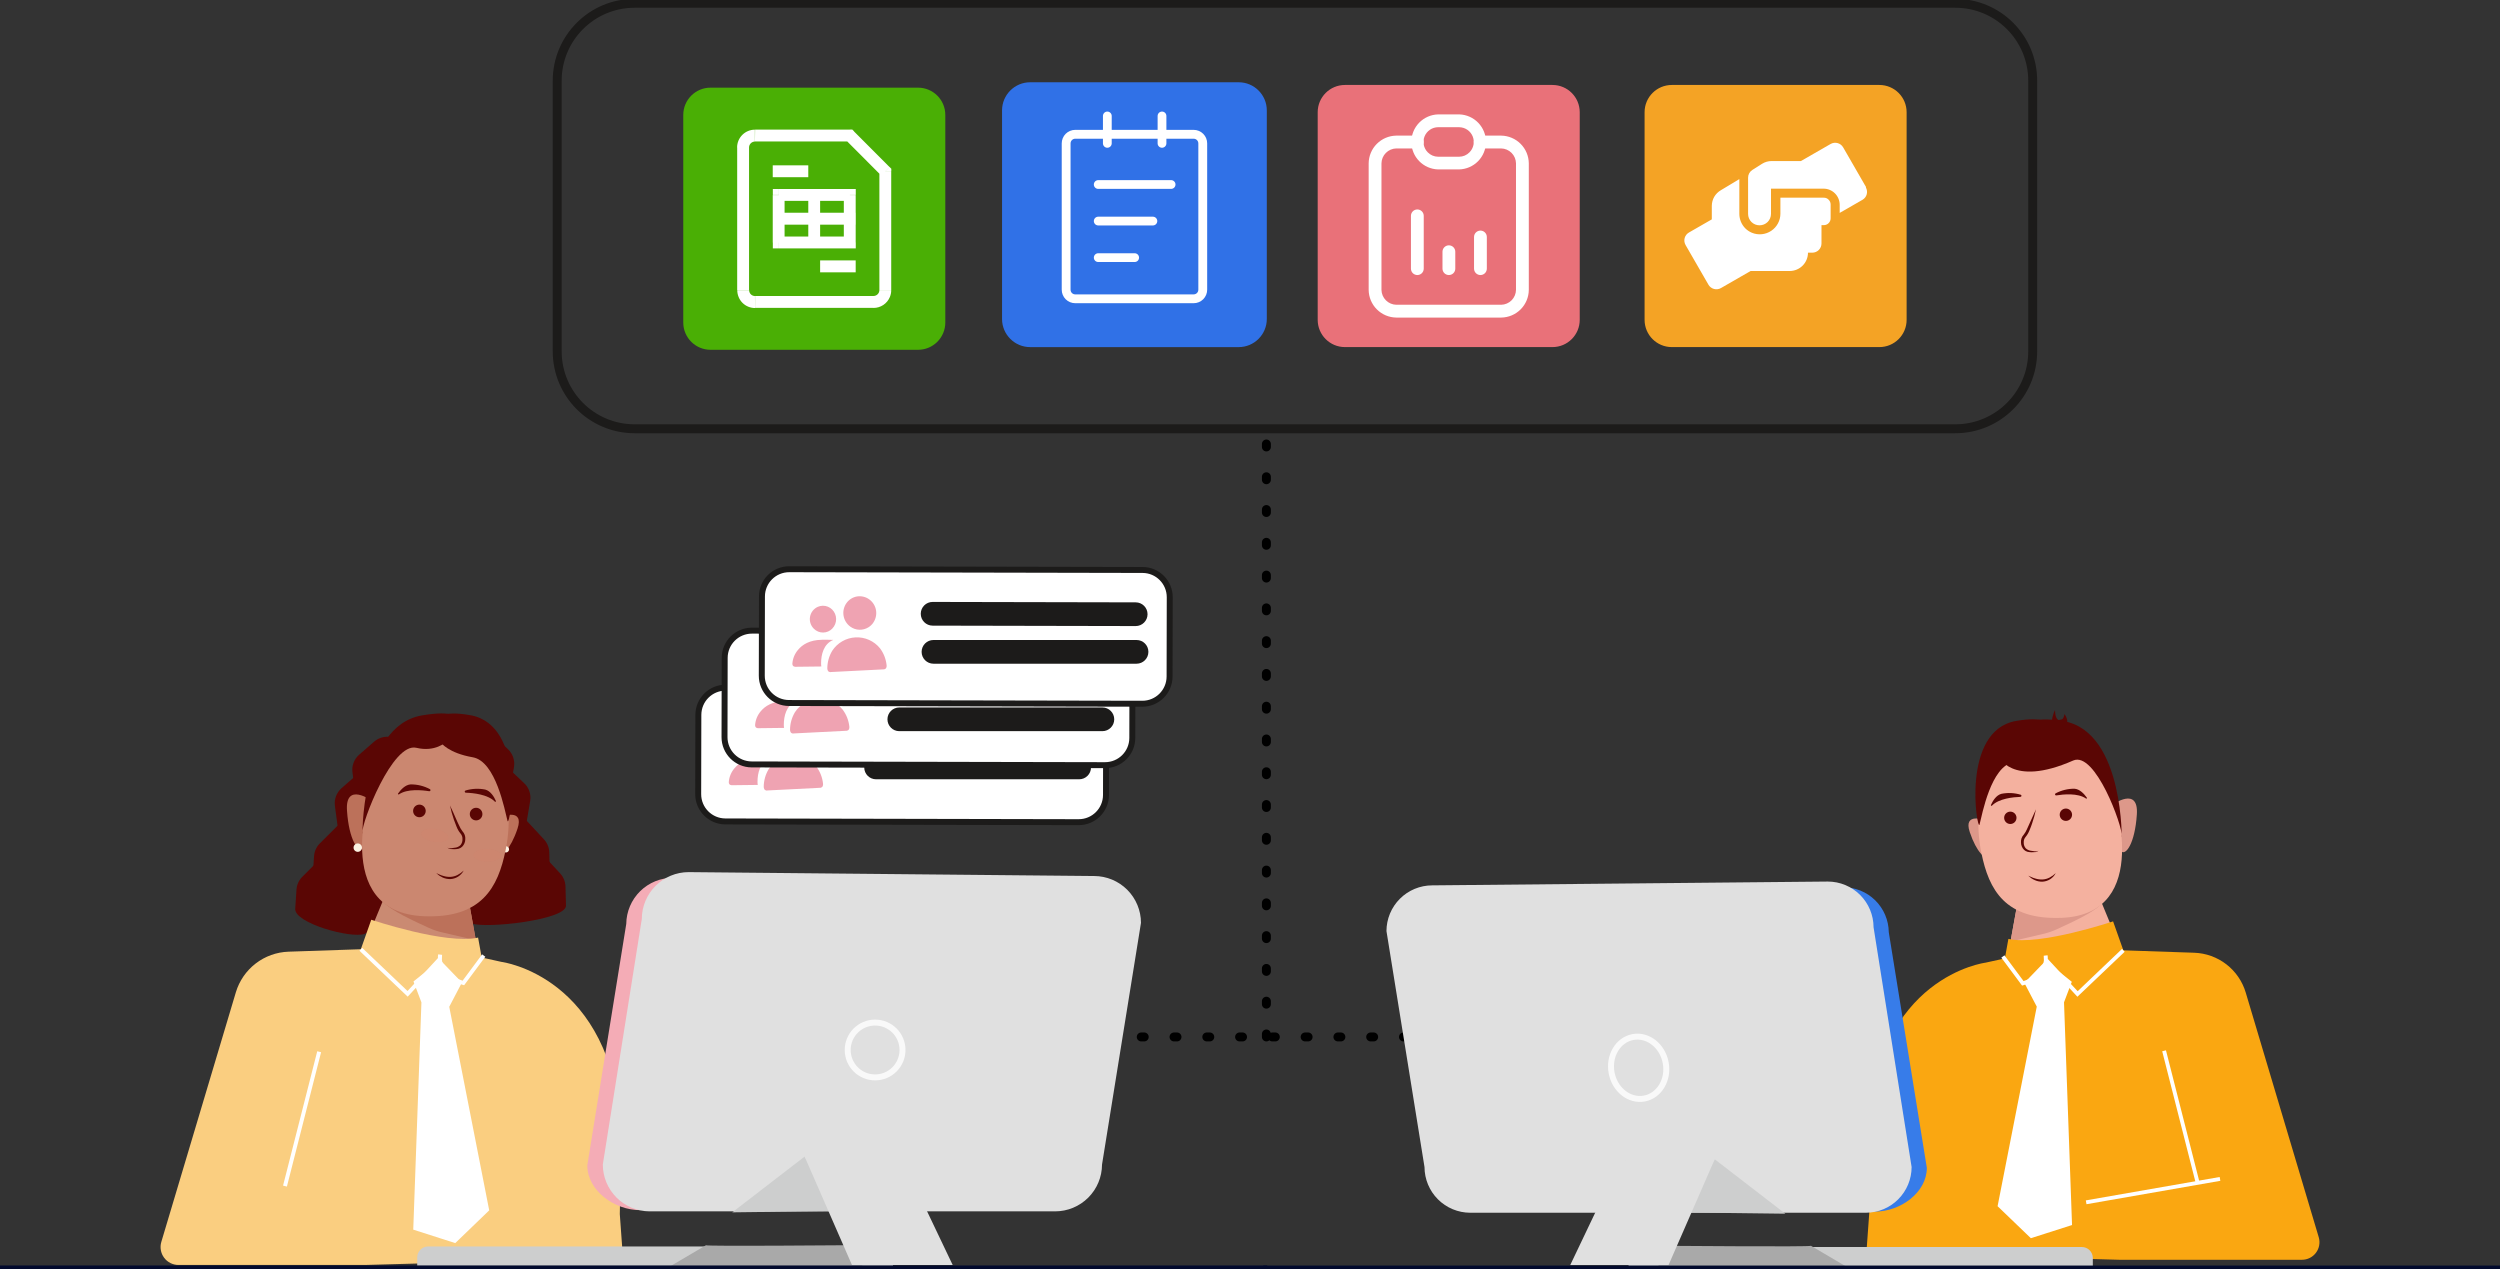 <svg width="839" height="426" viewBox="0 0 839 426" fill="none" xmlns="http://www.w3.org/2000/svg">
<rect x="0" y="0" width="839" height="426" fill="#333333" stroke="none"/>
<g clip-path="url(#clip0_510:702)">
<path d="M704.176 300.198L710.688 315.985L674.738 315.956L677.247 302.074L704.176 300.198Z" fill="#F4B19F"/>
<path d="M350 348H499" stroke="black" stroke-width="3" stroke-linecap="round" stroke-linejoin="round" stroke-dasharray="1 10"/>
<path d="M425 348L425 144" stroke="black" stroke-width="3" stroke-linecap="round" stroke-linejoin="round" stroke-dasharray="1 10"/>
<path d="M707.62 299.439L704.934 303.642C702.675 306.137 695.104 309.663 690.218 311.878C688.862 312.507 687.448 313 685.995 313.35L674.716 315.986L677.232 302.104L707.62 299.439Z" fill="#DD988A"/>
<path d="M709.032 270.035C709.032 270.035 717.766 263.691 717.126 273.347C716.486 283.004 713.403 287.332 711.791 285.654C710.18 283.976 709.032 270.035 709.032 270.035Z" fill="#DD988A"/>
<path d="M666.313 275.305C666.313 275.305 658.742 272.361 661.052 279.257C663.363 286.154 666.431 288.737 667.277 287.206C668.123 285.676 666.313 275.305 666.313 275.305Z" fill="#DD988A"/>
<path d="M709.084 266.215C709.084 266.215 722.968 306.763 691.881 308.029C672.898 308.765 667.468 298.615 664.959 286.272C662.95 276.599 663.941 266.543 667.799 257.449C670.463 251.266 674.517 245.415 680.351 245.304C692.793 245.076 703.941 249.698 709.084 266.215Z" fill="#F4B19F"/>
<path d="M683.28 271.595C682.588 273.068 681.919 274.54 681.271 276.012C680.94 276.748 680.624 277.484 680.27 278.22C679.985 278.901 679.611 279.542 679.159 280.126C678.831 280.472 678.579 280.884 678.42 281.334C678.262 281.784 678.2 282.263 678.24 282.739C678.24 283.199 678.332 283.654 678.509 284.078C678.685 284.503 678.944 284.888 679.27 285.212C679.61 285.527 680.021 285.755 680.469 285.874C680.886 285.961 681.309 286.01 681.735 286.022C682.15 286.034 682.565 286.017 682.978 285.97C683.4 285.963 683.803 285.794 684.104 285.499C683.761 285.695 683.362 285.77 682.971 285.713C682.572 285.685 682.176 285.629 681.786 285.543C681.046 285.498 680.347 285.19 679.814 284.675C679.363 284.125 679.132 283.427 679.167 282.717C679.127 282.043 679.352 281.381 679.792 280.869C680.355 280.192 680.803 279.426 681.117 278.602C681.433 277.866 681.727 277.086 681.985 276.313C682.512 274.769 682.944 273.193 683.28 271.595Z" fill="#5A0604"/>
<path d="M686.179 251.023C686.179 251.023 683.744 254.394 675.775 255.771C668.16 257.095 665.217 273.318 664.334 276.725C663.598 279.486 657.888 245.245 676.577 241.948C695.266 238.651 686.179 251.023 686.179 251.023Z" fill="#5A0604"/>
<path d="M670.573 253.555C670.573 253.555 674.775 264.47 695.759 255.233C703.161 251.973 712.321 277.174 712.115 280.685C711.909 284.196 713.366 245.562 692.463 241.992C671.559 238.422 670.573 253.555 670.573 253.555Z" fill="#5A0604"/>
<path d="M690.093 266.944C692.462 266.554 697.326 266.075 700.048 267.981C700.088 268.015 700.139 268.033 700.191 268.03C700.243 268.028 700.293 268.005 700.329 267.968C700.365 267.931 700.386 267.881 700.387 267.829C700.389 267.777 700.37 267.726 700.335 267.687C699.43 266.406 697.959 264.816 696.178 264.691C693.972 264.681 691.797 265.22 689.85 266.259C689.774 266.301 689.715 266.369 689.684 266.451C689.653 266.532 689.652 266.622 689.681 266.704C689.71 266.787 689.768 266.856 689.843 266.9C689.919 266.943 690.007 266.959 690.093 266.944Z" fill="#5A0604"/>
<path d="M678.063 267.429C675.657 267.51 670.794 267.974 668.498 270.374C668.465 270.411 668.42 270.434 668.37 270.441C668.321 270.447 668.271 270.435 668.23 270.407C668.188 270.379 668.159 270.337 668.146 270.289C668.133 270.241 668.138 270.19 668.16 270.145C668.8 268.718 669.94 266.87 671.662 266.406C673.822 265.966 676.058 266.073 678.166 266.716C678.246 266.744 678.314 266.799 678.358 266.872C678.401 266.945 678.419 267.031 678.406 267.115C678.394 267.199 678.354 267.276 678.291 267.333C678.228 267.391 678.148 267.425 678.063 267.429V267.429Z" fill="#5A0604"/>
<path d="M693.309 275.496C694.455 275.496 695.384 274.567 695.384 273.421C695.384 272.275 694.455 271.345 693.309 271.345C692.163 271.345 691.234 272.275 691.234 273.421C691.234 274.567 692.163 275.496 693.309 275.496Z" fill="#5A0604"/>
<path d="M674.664 276.534C675.81 276.534 676.739 275.605 676.739 274.458C676.739 273.312 675.81 272.383 674.664 272.383C673.518 272.383 672.589 273.312 672.589 274.458C672.589 275.605 673.518 276.534 674.664 276.534Z" fill="#5A0604"/>
<path d="M689.902 293.029C689.479 293.84 688.855 294.529 688.09 295.03C687.325 295.531 686.444 295.828 685.532 295.892C684.613 295.929 683.698 295.75 682.861 295.369C682.451 295.186 682.058 294.969 681.683 294.721C681.33 294.449 680.992 294.169 680.668 293.868C681.087 294.03 681.47 294.228 681.86 294.405C682.25 294.582 682.647 294.729 683.059 294.832C683.844 295.08 684.665 295.19 685.487 295.156C686.306 295.108 687.105 294.89 687.834 294.515C688.592 294.122 689.288 293.621 689.902 293.029V293.029Z" fill="#5A0604"/>
<path d="M690.388 243.074C690.247 243.055 690.117 242.991 690.017 242.891C689.918 242.79 689.854 242.659 689.836 242.519C689.819 242.379 689.848 242.236 689.92 242.114C689.992 241.992 690.102 241.898 690.233 241.845C692.176 241.109 692.235 242.036 692.882 239.637C692.882 239.637 694.876 242.713 692.934 243.096C692.088 243.214 691.23 243.207 690.388 243.074V243.074Z" fill="#5A0604"/>
<path d="M691.948 243.67C692.089 243.67 692.226 243.622 692.338 243.535C692.45 243.448 692.53 243.327 692.565 243.19C692.6 243.053 692.589 242.908 692.533 242.778C692.478 242.647 692.38 242.54 692.257 242.471C690.41 241.514 689.799 241.403 689.659 238.268C689.659 238.268 687.548 242.75 689.424 243.361C690.246 243.586 691.096 243.69 691.948 243.67V243.67Z" fill="#5A0604"/>
<path d="M709.15 309.207C709.15 309.207 684.501 317.494 674.016 315.095L672.832 321.645L666.328 323.073C666.328 323.073 629.863 327.659 626.89 378.644L627.398 406.053L626.36 420.436L711.247 422.783H772.515C773.434 422.785 774.34 422.572 775.162 422.161C775.984 421.75 776.698 421.152 777.247 420.415C777.796 419.678 778.165 418.823 778.325 417.918C778.485 417.013 778.43 416.083 778.166 415.202L753.664 333.091C752.543 329.334 750.271 326.025 747.169 323.629C744.067 321.233 740.29 319.873 736.374 319.739L712.593 318.93L709.15 309.207Z" fill="#FAA711"/>
<path d="M726.898 352.484L725.636 352.806L736.881 397.001L738.143 396.68L726.898 352.484Z" fill="white"/>
<path d="M745.147 396.283L744.922 395L700 402.853L700.224 404.136L745.147 396.283Z" fill="white"/>
<path d="M697.171 334.511L713.042 319.408L712.144 318.466L697.26 332.657L687.238 321.83C687.259 321.416 687.232 321.001 687.158 320.593L685.87 320.74L685.929 322.33C685.745 324.207 684.59 327.431 679.108 329.249L672.692 320.608L671.64 321.388L678.608 330.772L679.049 330.64C684.626 328.932 686.459 325.819 687.018 323.515L697.171 334.511Z" fill="white"/>
<path d="M694.515 329.712L692.028 336.293L694.707 410.668L681.727 414.827L671.095 404.574L684.222 337.743L680.16 329.977L686.562 323.331L694.515 329.712Z" fill="white"/>
<path d="M670.389 404.802L683.538 337.823L679.366 329.852L686.51 322.44L695.295 329.491L692.683 336.381L695.376 411.125L681.558 415.541L670.389 404.802ZM691.374 336.315V336.182L693.743 329.926L686.62 324.214L680.962 330.102L684.906 337.647L671.809 404.361L681.904 414.098L694.037 410.205L691.374 336.315Z" fill="white"/>
<path d="M702.351 424.881H546.543V422.18C546.543 421.204 546.931 420.268 547.62 419.578C548.31 418.887 549.246 418.5 550.222 418.5H698.672C699.648 418.5 700.584 418.887 701.274 419.578C701.964 420.268 702.351 421.204 702.351 422.18V424.888V424.881Z" fill="#CDCECE"/>
<path d="M528.068 367.817L629.318 406.606C637.75 406.606 646.646 400.217 646.646 391.929L633.873 312.835C633.826 308.808 632.188 304.963 629.316 302.14C626.445 299.317 622.573 297.745 618.546 297.769L485.731 299.02C481.705 298.998 477.835 300.57 474.963 303.393C472.092 306.216 470.453 310.06 470.405 314.087L509.401 365.66C509.401 373.948 519.643 367.817 528.068 367.817Z" fill="#377CE9"/>
<path d="M493.39 406.996H626.213C630.274 406.984 634.166 405.365 637.037 402.492C639.909 399.62 641.528 395.727 641.539 391.664L628.766 311.179C628.754 307.117 627.136 303.224 624.264 300.351C621.393 297.478 617.501 295.859 613.44 295.848L480.617 297.128C476.557 297.14 472.666 298.759 469.795 301.632C466.925 304.505 465.308 308.398 465.298 312.46L478.064 391.664C478.076 395.727 479.694 399.62 482.566 402.492C485.438 405.365 489.329 406.984 493.39 406.996V406.996Z" fill="#E0E0E0"/>
<path d="M575.459 389.051L599.158 407.32L564.901 406.893L575.459 389.051Z" fill="#CDCECE"/>
<path d="M607.774 418.095L619.981 425.286H556.071L562.553 418.117C562.553 418.117 607.392 418.485 607.774 418.095Z" fill="#A9A9A9"/>
<path d="M575.459 389.059L559.956 424.565H526.964L543.747 389.368L575.459 389.059Z" fill="#E0E0E0"/>
<path d="M423.941 426L839 426V424.719L423.941 424.719V426Z" fill="#020A2D"/>
<path d="M551.835 368.671C556.851 367.746 560.064 362.375 559.013 356.674C557.962 350.974 553.045 347.103 548.029 348.028C543.014 348.953 539.8 354.325 540.852 360.025C541.903 365.726 546.82 369.597 551.835 368.671Z" stroke="#F9F9F9" stroke-width="2" stroke-miterlimit="10"/>
<path d="M119.674 260.084L114.597 264.537C113.776 265.263 113.146 266.18 112.761 267.206C112.376 268.233 112.249 269.338 112.39 270.425L113.472 278.521C113.606 279.542 113.504 280.58 113.173 281.555C112.843 282.53 112.293 283.416 111.566 284.145L101.449 294.258C100.295 295.41 99.602 296.944 99.499 298.571L99.08 304.996C98.763 309.817 117.805 315.051 122.352 313.417L159.141 293.367C159.973 293.068 160.738 292.607 161.391 292.011C162.044 291.416 162.573 290.697 162.948 289.896C163.323 289.095 163.535 288.228 163.574 287.345C163.613 286.461 163.477 285.579 163.173 284.748V284.748C162.743 283.57 162.651 282.295 162.909 281.068L164.292 274.591C164.615 273.087 164.411 271.518 163.715 270.147C163.018 268.776 161.871 267.686 160.466 267.061L153.049 263.757C152.56 263.539 152.046 263.381 151.519 263.286L125.332 258.523C124.333 258.335 123.303 258.378 122.323 258.648C121.342 258.918 120.436 259.41 119.674 260.084Z" fill="#5A0604"/>
<path d="M125.56 248.896L120.491 253.312C119.67 254.039 119.04 254.956 118.655 255.982C118.271 257.008 118.143 258.113 118.284 259.201L119.365 267.297C119.5 268.319 119.397 269.358 119.067 270.334C118.737 271.31 118.187 272.198 117.46 272.928L107.343 283.041C106.191 284.191 105.497 285.722 105.393 287.346L104.959 293.86C104.886 294.971 105.09 296.082 105.554 297.093C106.017 298.105 106.725 298.985 107.614 299.654C108.502 300.324 109.543 300.762 110.643 300.929C111.742 301.095 112.866 300.986 113.913 300.61L164.998 282.209C165.829 281.908 166.592 281.446 167.244 280.85C167.896 280.254 168.424 279.535 168.797 278.734C169.171 277.934 169.384 277.067 169.422 276.185C169.461 275.302 169.325 274.42 169.023 273.59C168.592 272.412 168.5 271.137 168.758 269.91L170.149 263.433C170.471 261.929 170.266 260.36 169.57 258.99C168.873 257.619 167.727 256.529 166.323 255.903L158.899 252.591C158.408 252.377 157.894 252.219 157.368 252.12L131.189 247.365C130.196 247.18 129.174 247.221 128.2 247.486C127.225 247.751 126.323 248.233 125.56 248.896V248.896Z" fill="#5A0604"/>
<path d="M171.017 258.207L175.917 262.844C176.721 263.601 177.326 264.546 177.675 265.594C178.024 266.643 178.108 267.761 177.918 268.85L176.55 276.932C176.376 277.946 176.438 278.987 176.732 279.974C177.025 280.961 177.542 281.867 178.242 282.621L187.977 293.102C189.085 294.297 189.723 295.853 189.772 297.482L189.948 303.922C190.088 308.75 162.879 311.716 158.398 309.913L130.38 290.04C129.562 289.708 128.818 289.218 128.191 288.597C127.563 287.977 127.064 287.239 126.722 286.425C126.38 285.611 126.203 284.738 126.199 283.855C126.195 282.973 126.366 282.098 126.701 281.281V281.281C127.178 280.117 127.315 278.841 127.098 277.601L125.95 271.073C125.691 269.561 125.958 268.007 126.705 266.668C127.452 265.329 128.634 264.286 130.056 263.712L137.591 260.68C138.09 260.481 138.611 260.343 139.143 260.268L165.476 256.477C166.47 256.333 167.484 256.413 168.443 256.713C169.402 257.012 170.281 257.523 171.017 258.207V258.207Z" fill="#5A0604"/>
<path d="M165.587 246.82L170.487 251.45C171.288 252.21 171.889 253.155 172.238 254.203C172.587 255.25 172.673 256.368 172.488 257.456L171.112 265.501C170.939 266.517 171.003 267.56 171.297 268.548C171.592 269.536 172.11 270.443 172.812 271.198L182.546 281.679C183.653 282.871 184.288 284.425 184.334 286.051L184.518 292.491C184.55 293.604 184.304 294.707 183.803 295.701C183.302 296.695 182.561 297.549 181.648 298.185C180.735 298.821 179.677 299.22 178.572 299.345C177.466 299.47 176.346 299.318 175.314 298.902L124.95 278.654C124.132 278.321 123.388 277.83 122.76 277.209C122.132 276.588 121.633 275.849 121.292 275.034C120.95 274.22 120.772 273.346 120.769 272.463C120.765 271.58 120.936 270.705 121.271 269.888V269.888C121.748 268.723 121.886 267.447 121.668 266.208L120.528 259.686C120.265 258.175 120.529 256.62 121.275 255.281C122.021 253.941 123.204 252.898 124.626 252.326L132.168 249.293C132.665 249.095 133.184 248.955 133.713 248.874L160.054 245.091C161.047 244.947 162.059 245.028 163.017 245.327C163.974 245.626 164.852 246.137 165.587 246.82V246.82Z" fill="#5A0604"/>
<path d="M129.666 299.469L123.022 315.573L159.7 315.544L157.14 301.382L129.666 299.469Z" fill="#CA8A72"/>
<path d="M126.156 298.696L128.901 302.98C131.204 305.534 138.929 309.133 143.896 311.393C145.28 312.022 146.721 312.515 148.2 312.865L159.708 315.559L157.147 301.397L126.156 298.696Z" fill="#BC715A"/>
<path d="M124.707 268.696C124.707 268.696 115.789 262.218 116.452 272.074C117.114 281.929 120.248 286.346 121.896 284.631C123.544 282.916 124.707 268.696 124.707 268.696Z" fill="#BC715A"/>
<path d="M168.302 274.068C168.302 274.068 176.035 271.051 173.673 278.109C171.311 285.168 168.191 287.773 167.316 286.206C166.44 284.638 168.302 274.068 168.302 274.068Z" fill="#BC715A"/>
<path d="M169.788 286.095C170.373 286.095 170.848 285.621 170.848 285.035C170.848 284.45 170.373 283.975 169.788 283.975C169.203 283.975 168.729 284.45 168.729 285.035C168.729 285.621 169.203 286.095 169.788 286.095Z" fill="#FBF1E1"/>
<path d="M124.663 264.795C124.663 264.795 110.499 306.167 142.219 307.484C161.584 308.272 167.125 297.916 169.685 285.286C171.74 275.406 170.728 265.134 166.786 255.844C164.071 249.537 159.936 243.567 153.984 243.457C141.291 243.229 129.916 247.962 124.663 264.795Z" fill="#CB8770"/>
<path d="M151.004 270.307C151.739 271.779 152.394 273.325 153.057 274.827C153.395 275.563 153.711 276.335 154.079 277.035C154.371 277.731 154.751 278.387 155.212 278.985C155.547 279.337 155.803 279.756 155.965 280.214C156.128 280.671 156.192 281.158 156.154 281.642C156.149 282.591 155.768 283.499 155.094 284.167C154.751 284.492 154.331 284.726 153.873 284.844C153.449 284.933 153.018 284.985 152.586 284.998C152.163 285.011 151.74 284.994 151.32 284.947C150.887 284.94 150.473 284.766 150.165 284.461C150.517 284.663 150.926 284.741 151.327 284.682C151.733 284.652 152.136 284.593 152.534 284.505C153.288 284.463 154.002 284.15 154.543 283.622C155.001 283.061 155.237 282.351 155.205 281.628C155.247 280.94 155.017 280.263 154.565 279.743C153.991 279.053 153.536 278.272 153.218 277.432C152.895 276.652 152.593 275.879 152.328 275.092C151.791 273.525 151.349 271.927 151.004 270.307V270.307Z" fill="#5A0604"/>
<path d="M148.031 249.294C148.031 249.294 150.518 252.738 158.656 254.144C166.426 255.491 169.42 272.044 170.318 275.489C171.054 278.308 176.94 243.376 157.81 240.012C138.871 236.693 148.031 249.294 148.031 249.294Z" fill="#5A0604"/>
<path d="M149.65 249.029C149.65 249.029 146.059 252.488 139.739 250.964C131.712 249.021 121.344 275.989 121.573 279.559C121.801 283.129 120.3 243.722 141.63 240.086C162.96 236.45 149.65 249.029 149.65 249.029Z" fill="#5A0604"/>
<path d="M144.043 265.538C141.623 265.148 136.685 264.655 133.882 266.598C133.841 266.623 133.792 266.633 133.744 266.626C133.696 266.619 133.651 266.597 133.618 266.562C133.584 266.526 133.564 266.481 133.56 266.433C133.556 266.384 133.568 266.336 133.595 266.296C134.515 264.993 136.016 263.352 137.833 263.241C140.083 263.23 142.301 263.779 144.286 264.839C144.364 264.881 144.424 264.95 144.456 265.033C144.488 265.116 144.489 265.207 144.46 265.291C144.431 265.375 144.373 265.445 144.297 265.491C144.22 265.536 144.131 265.553 144.043 265.538V265.538Z" fill="#5A0604"/>
<path d="M156.316 266.031C158.766 266.112 163.733 266.59 166.08 269.034C166.115 269.069 166.161 269.09 166.21 269.094C166.259 269.098 166.308 269.086 166.349 269.058C166.39 269.03 166.42 268.989 166.434 268.942C166.448 268.895 166.445 268.844 166.426 268.799C165.771 267.326 164.616 265.457 162.85 264.979C160.65 264.539 158.376 264.647 156.228 265.295C156.142 265.32 156.068 265.374 156.018 265.448C155.969 265.523 155.948 265.612 155.958 265.701C155.969 265.789 156.011 265.871 156.076 265.932C156.142 265.992 156.227 266.028 156.316 266.031V266.031Z" fill="#5A0604"/>
<path d="M140.754 274.267C141.925 274.267 142.873 273.318 142.873 272.147C142.873 270.977 141.925 270.028 140.754 270.028C139.584 270.028 138.635 270.977 138.635 272.147C138.635 273.318 139.584 274.267 140.754 274.267Z" fill="#5A0604"/>
<path d="M159.781 275.327C160.952 275.327 161.9 274.378 161.9 273.207C161.9 272.036 160.952 271.087 159.781 271.087C158.611 271.087 157.662 272.036 157.662 273.207C157.662 274.378 158.611 275.327 159.781 275.327Z" fill="#5A0604"/>
<g style="mix-blend-mode:multiply" opacity="0.18">
<g style="mix-blend-mode:multiply" opacity="0.18">
<path d="M150.495 281.171C150.7 279.979 148.801 278.659 146.254 278.222C143.708 277.784 141.478 278.395 141.273 279.587C141.069 280.778 142.967 282.098 145.514 282.535C148.06 282.973 150.291 282.362 150.495 281.171Z" fill="#EC504B"/>
</g>
</g>
<g style="mix-blend-mode:multiply" opacity="0.18">
<g style="mix-blend-mode:multiply" opacity="0.18">
<path d="M168.177 287.104C168.199 285.901 166.132 284.887 163.561 284.84C160.989 284.792 158.886 285.729 158.864 286.932C158.841 288.135 160.908 289.148 163.48 289.196C166.052 289.244 168.155 288.307 168.177 287.104Z" fill="#EC504B"/>
</g>
</g>
<path d="M120.064 285.882C120.845 285.882 121.477 285.249 121.477 284.469C121.477 283.688 120.845 283.055 120.064 283.055C119.284 283.055 118.652 283.688 118.652 284.469C118.652 285.249 119.284 285.882 120.064 285.882Z" fill="#FBF1E1"/>
<path d="M124.597 308.662C124.597 308.662 149.745 317.119 160.444 314.653L161.658 321.336L168.28 322.808C168.28 322.808 205.481 327.49 208.519 379.483L208.004 407.452L209.064 422.128L122.448 424.521H59.907C58.97 424.522 58.045 424.304 57.207 423.884C56.369 423.464 55.64 422.854 55.08 422.103C54.519 421.351 54.142 420.479 53.979 419.555C53.815 418.632 53.87 417.683 54.139 416.785L79.155 333.01C80.305 329.177 82.627 325.801 85.794 323.358C88.962 320.914 92.816 319.525 96.814 319.386L121.094 318.562L124.597 308.662Z" fill="#FACE80"/>
<path d="M106.466 352.798L94.995 397.885L96.285 398.214L107.757 353.127L106.466 352.798Z" fill="white"/>
<path d="M136.818 334.482L120.631 319.069L121.551 318.105L136.766 332.583L146.964 321.543C146.944 321.121 146.971 320.699 147.045 320.284L148.362 320.439L148.296 322.058C148.487 323.971 149.665 327.261 155.257 329.116L161.805 320.284L162.872 321.079L155.764 330.647L155.315 330.515C149.628 328.77 147.759 325.598 147.222 323.243L136.818 334.482Z" fill="white"/>
<path d="M139.526 329.587L142.064 336.293L139.327 412.185L152.571 416.424L163.416 405.965L150.025 337.772L154.168 329.86L147.634 323.073L139.526 329.587Z" fill="white"/>
<path d="M152.784 417.182L138.687 412.663L141.431 336.403L138.768 329.374L147.729 322.175L155.021 329.742L150.768 337.875L164.181 406.193L152.784 417.182ZM140.055 411.706L152.431 415.673L162.732 405.744L149.37 337.676L153.395 329.977L147.619 323.979L140.357 329.801L142.778 336.182V336.322L140.055 411.706Z" fill="white"/>
<path d="M143.697 418.308H296.003C296.979 418.308 297.915 418.696 298.605 419.386C299.295 420.076 299.682 421.012 299.682 421.989V424.852H140.019V421.989C140.019 421.012 140.406 420.076 141.096 419.386C141.786 418.696 142.722 418.308 143.697 418.308V418.308Z" fill="#CDCECE"/>
<path d="M318.592 366.382L214.847 406.127C206.216 406.127 197.1 399.584 197.1 391.09L210.175 310.053C210.22 305.924 211.896 301.981 214.838 299.085C217.78 296.188 221.749 294.575 225.876 294.596L361.995 295.884C366.125 295.859 370.096 297.471 373.04 300.368C375.984 303.265 377.661 307.21 377.704 311.341L337.744 364.181C337.722 372.667 327.23 366.382 318.592 366.382Z" fill="#F4ACB6"/>
<path d="M354.123 406.532H218.004C213.844 406.518 209.858 404.859 206.916 401.916C203.974 398.974 202.316 394.986 202.302 390.825L215.392 308.389C215.403 304.227 217.061 300.239 220.003 297.296C222.946 294.353 226.932 292.694 231.093 292.683L367.212 293.993C371.373 294.004 375.36 295.663 378.302 298.606C381.244 301.549 382.902 305.538 382.914 309.7L369.839 390.825C369.825 394.989 368.165 398.979 365.22 401.922C362.275 404.865 358.285 406.522 354.123 406.532V406.532Z" fill="#E0E0E0"/>
<path d="M270.03 388.146L245.75 406.863L280.854 406.421L270.03 388.146Z" fill="#CDCECE"/>
<path d="M236.921 417.904L224.412 425.264H289.897L283.275 417.904C283.275 417.904 237.318 418.301 236.921 417.904Z" fill="#A9A9A9"/>
<path d="M270.031 388.146L285.916 424.528H319.718L302.522 388.462L270.031 388.146Z" fill="#E0E0E0"/>
<path d="M425.28 424.69H0V426H425.28V424.69Z" fill="#020A2D"/>
<path d="M293.686 361.575C298.765 361.575 302.883 357.456 302.883 352.375C302.883 347.293 298.765 343.174 293.686 343.174C288.606 343.174 284.489 347.293 284.489 352.375C284.489 357.456 288.606 361.575 293.686 361.575Z" stroke="#F9F9F9" stroke-width="2" stroke-miterlimit="10"/>
<path d="M155.617 292.153C155.194 292.964 154.569 293.652 153.804 294.154C153.039 294.655 152.159 294.952 151.246 295.016C150.326 295.051 149.41 294.875 148.568 294.501C148.163 294.31 147.773 294.091 147.398 293.846C147.045 293.573 146.707 293.294 146.383 292.992C146.795 293.154 147.185 293.353 147.575 293.529C147.965 293.706 148.362 293.853 148.767 293.956C149.554 294.205 150.378 294.314 151.202 294.28C152.021 294.232 152.82 294.014 153.55 293.64C154.307 293.246 155.003 292.746 155.617 292.153Z" fill="#5A0604"/>
<path d="M362.099 231.025L243.536 230.776C238.485 230.766 234.382 234.853 234.371 239.906L234.315 266.506C234.305 271.559 238.391 275.663 243.442 275.674L362.005 275.922C367.056 275.933 371.159 271.845 371.17 266.793L371.225 240.193C371.236 235.14 367.15 231.035 362.099 231.025Z" fill="white" stroke="#1C1B1A" stroke-width="2" stroke-miterlimit="10"/>
<path d="M362.165 253.574H294.017C291.818 253.574 290.036 255.355 290.036 257.552C290.036 259.75 291.818 261.531 294.017 261.531H362.165C364.363 261.531 366.145 259.75 366.145 257.552C366.145 255.355 364.363 253.574 362.165 253.574Z" fill="#1C1B1A"/>
<path d="M358.254 243.625L290.106 243.482C287.908 243.477 286.122 245.255 286.117 247.452C286.113 249.649 287.891 251.434 290.09 251.438L358.237 251.581C360.435 251.586 362.221 249.808 362.226 247.611C362.231 245.414 360.452 243.629 358.254 243.625Z" fill="#1C1B1A"/>
<path d="M254.506 254.438C255.131 254.438 257.699 254.438 258.317 254.497C255.043 255.852 254.226 259.451 254.219 262.321C254.211 262.689 254.241 263.056 254.307 263.418L245.625 263.521H245.492C245.345 263.498 245.201 263.456 245.065 263.396C244.934 263.337 244.822 263.242 244.742 263.124C244.627 262.925 244.57 262.698 244.58 262.468C244.703 260.759 245.371 259.133 246.486 257.832C247.913 256.102 250.348 254.512 254.476 254.46L254.506 254.438ZM257.375 265.317H257.265C257.113 265.295 256.966 265.248 256.83 265.177C256.693 265.1 256.581 264.985 256.507 264.846C256.37 264.598 256.301 264.319 256.308 264.036C256.321 261.961 256.89 259.928 257.956 258.148C258.812 256.835 259.966 255.743 261.325 254.962C262.683 254.18 264.207 253.731 265.772 253.651C267.337 253.572 268.899 253.864 270.329 254.503C271.76 255.143 273.019 256.112 274.004 257.331C275.239 258.988 276.002 260.949 276.211 263.006C276.249 263.285 276.211 263.57 276.101 263.83C276.041 263.975 275.941 264.1 275.814 264.191C275.684 264.275 275.543 264.34 275.394 264.382H275.247L257.375 265.288V265.317ZM271.701 248.778C271.281 249.365 270.751 249.865 270.141 250.25C269.217 250.833 268.139 251.125 267.047 251.086C265.955 251.048 264.9 250.683 264.019 250.037C262.816 249.161 262.004 247.847 261.759 246.378C261.514 244.909 261.855 243.403 262.709 242.183C263.124 241.588 263.653 241.081 264.266 240.691C264.879 240.302 265.563 240.039 266.278 239.916C266.995 239.803 267.727 239.831 268.434 239.997C269.14 240.166 269.805 240.474 270.391 240.903C271.598 241.777 272.411 243.091 272.657 244.561C272.902 246.031 272.558 247.538 271.701 248.756V248.778ZM258.008 250.677C257.607 251.096 257.127 251.432 256.595 251.664C256.064 251.897 255.491 252.02 254.91 252.024C254.335 252.034 253.764 251.926 253.233 251.708C252.696 251.486 252.209 251.161 251.798 250.751C251.27 250.235 250.876 249.597 250.651 248.893C250.427 248.189 250.379 247.441 250.511 246.715C250.643 245.988 250.952 245.305 251.41 244.725C251.868 244.146 252.461 243.687 253.137 243.391C253.664 243.161 254.232 243.039 254.807 243.03C255.387 243.026 255.962 243.136 256.499 243.354C257.036 243.572 257.524 243.895 257.934 244.303C258.774 245.144 259.252 246.28 259.266 247.468C259.283 248.655 258.831 249.801 258.008 250.655V250.677Z" fill="#EFA3B2"/>
<path d="M370.931 211.892L252.368 211.643C247.317 211.633 243.214 215.72 243.204 220.773L243.148 247.373C243.137 252.426 247.223 256.53 252.274 256.541L370.837 256.789C375.888 256.8 379.992 252.712 380.002 247.66L380.058 221.06C380.068 216.007 375.982 211.902 370.931 211.892Z" fill="white" stroke="#1C1B1A" stroke-width="2" stroke-miterlimit="10"/>
<path d="M369.957 237.423H301.809C299.611 237.423 297.829 239.204 297.829 241.401C297.829 243.598 299.611 245.379 301.809 245.379H369.957C372.156 245.379 373.938 243.598 373.938 241.401C373.938 239.204 372.156 237.423 369.957 237.423Z" fill="#1C1B1A"/>
<path d="M367.079 224.492L298.931 224.349C296.733 224.344 294.947 226.122 294.943 228.319C294.938 230.516 296.716 232.301 298.915 232.305L367.062 232.448C369.261 232.453 371.047 230.675 371.051 228.478C371.056 226.281 369.277 224.496 367.079 224.492Z" fill="#1C1B1A"/>
<path d="M263.335 235.302C263.96 235.302 266.528 235.302 267.146 235.361C263.872 236.715 263.055 240.314 263.048 243.185C263.04 243.552 263.07 243.92 263.136 244.281L254.454 244.384H254.322C254.174 244.362 254.031 244.32 253.895 244.259C253.764 244.2 253.652 244.106 253.571 243.987C253.456 243.788 253.4 243.561 253.409 243.332C253.532 241.622 254.2 239.997 255.315 238.695C256.742 236.965 259.178 235.375 263.305 235.324L263.335 235.302ZM266.204 246.18H266.094C265.942 246.158 265.796 246.111 265.66 246.04C265.522 245.963 265.41 245.848 265.336 245.709C265.199 245.462 265.131 245.182 265.137 244.899C265.15 242.825 265.719 240.791 266.786 239.011C267.641 237.698 268.796 236.606 270.154 235.825C271.512 235.043 273.036 234.594 274.601 234.515C276.166 234.435 277.728 234.727 279.159 235.366C280.589 236.006 281.848 236.975 282.833 238.194C284.068 239.851 284.831 241.813 285.04 243.869C285.079 244.149 285.041 244.434 284.93 244.693C284.87 244.838 284.77 244.963 284.643 245.054C284.514 245.139 284.372 245.203 284.223 245.245H284.076L266.204 246.151V246.18ZM280.53 229.642C280.11 230.228 279.58 230.728 278.97 231.114C278.046 231.696 276.968 231.988 275.876 231.95C274.785 231.912 273.73 231.546 272.848 230.9C271.645 230.024 270.834 228.71 270.589 227.241C270.344 225.773 270.685 224.266 271.539 223.047C271.954 222.451 272.483 221.944 273.095 221.555C273.708 221.166 274.392 220.902 275.107 220.78C275.824 220.667 276.556 220.694 277.263 220.861C277.969 221.029 278.635 221.337 279.22 221.766C280.427 222.64 281.241 223.954 281.486 225.424C281.731 226.894 281.388 228.401 280.53 229.619V229.642ZM266.837 231.541C266.436 231.96 265.956 232.295 265.425 232.527C264.893 232.76 264.32 232.883 263.74 232.888C263.165 232.897 262.594 232.79 262.062 232.571C261.525 232.349 261.038 232.024 260.627 231.614C260.099 231.098 259.705 230.46 259.481 229.756C259.256 229.053 259.208 228.305 259.341 227.578C259.473 226.851 259.781 226.168 260.239 225.588C260.697 225.009 261.29 224.551 261.966 224.254C262.494 224.025 263.061 223.902 263.636 223.893C264.216 223.889 264.791 223.999 265.329 224.217C265.865 224.435 266.353 224.758 266.764 225.167C267.604 226.007 268.082 227.143 268.095 228.331C268.113 229.518 267.661 230.664 266.837 231.518V231.541Z" fill="#EFA3B2"/>
<path d="M383.439 191.28L264.876 191.031C259.825 191.021 255.721 195.108 255.711 200.161L255.655 226.761C255.645 231.814 259.731 235.918 264.782 235.929L383.345 236.177C388.396 236.188 392.499 232.1 392.51 227.048L392.565 200.448C392.576 195.395 388.49 191.29 383.439 191.28Z" fill="white" stroke="#1C1B1A" stroke-width="2" stroke-miterlimit="10"/>
<path d="M381.421 214.784H313.273C311.075 214.784 309.293 216.566 309.293 218.763C309.293 220.96 311.075 222.741 313.273 222.741H381.421C383.62 222.741 385.402 220.96 385.402 218.763C385.402 216.566 383.62 214.784 381.421 214.784Z" fill="#1C1B1A"/>
<path d="M381.145 202.151L312.997 202.008C310.799 202.004 309.013 203.781 309.008 205.978C309.004 208.175 310.782 209.96 312.98 209.965L381.128 210.108C383.326 210.112 385.112 208.335 385.117 206.138C385.122 203.941 383.343 202.156 381.145 202.151Z" fill="#1C1B1A"/>
<path d="M275.843 214.693C276.468 214.693 279.036 214.693 279.654 214.752C276.38 216.106 275.563 219.705 275.556 222.576C275.549 222.943 275.578 223.311 275.644 223.672L266.962 223.775H266.83C266.682 223.753 266.539 223.711 266.403 223.65C266.272 223.591 266.16 223.497 266.079 223.378C265.964 223.179 265.908 222.952 265.917 222.723C266.04 221.013 266.708 219.388 267.823 218.086C269.25 216.356 271.686 214.766 275.813 214.715L275.843 214.693ZM278.712 225.571H278.602C278.451 225.549 278.304 225.502 278.168 225.431C278.031 225.354 277.918 225.239 277.844 225.1C277.707 224.853 277.639 224.573 277.646 224.291C277.658 222.216 278.227 220.182 279.294 218.402C280.15 217.089 281.304 215.997 282.662 215.216C284.021 214.434 285.544 213.986 287.109 213.906C288.674 213.826 290.236 214.118 291.667 214.758C293.097 215.397 294.356 216.366 295.341 217.585C296.576 219.243 297.339 221.204 297.548 223.26C297.587 223.54 297.549 223.825 297.438 224.084C297.378 224.229 297.278 224.354 297.151 224.445C297.022 224.53 296.88 224.594 296.732 224.637H296.584L278.712 225.542V225.571ZM293.038 209.033C292.618 209.62 292.088 210.119 291.478 210.505C290.554 211.088 289.476 211.379 288.385 211.341C287.293 211.303 286.238 210.937 285.356 210.291C284.153 209.415 283.342 208.101 283.097 206.632C282.852 205.164 283.193 203.658 284.047 202.438C284.462 201.842 284.991 201.335 285.603 200.946C286.216 200.557 286.9 200.293 287.615 200.171C288.332 200.058 289.065 200.085 289.771 200.252C290.477 200.42 291.143 200.728 291.728 201.157C292.935 202.031 293.749 203.345 293.994 204.815C294.239 206.285 293.896 207.792 293.038 209.011V209.033ZM279.345 210.932C278.944 211.351 278.464 211.686 277.933 211.918C277.401 212.151 276.828 212.274 276.248 212.279C275.673 212.288 275.102 212.181 274.57 211.962C274.034 211.741 273.546 211.415 273.135 211.005C272.607 210.489 272.213 209.851 271.989 209.148C271.765 208.444 271.716 207.696 271.849 206.969C271.981 206.242 272.289 205.559 272.747 204.979C273.205 204.4 273.798 203.942 274.474 203.645C275.002 203.416 275.569 203.293 276.145 203.284C276.724 203.28 277.299 203.39 277.837 203.608C278.373 203.826 278.861 204.149 279.272 204.558C280.112 205.398 280.59 206.534 280.603 207.723C280.621 208.909 280.169 210.055 279.345 210.91V210.932Z" fill="#EFA3B2"/>
<path d="M308.1 29.419H238.451C233.4 29.419 229.305 33.515 229.305 38.568V108.241C229.305 113.294 233.4 117.39 238.451 117.39H308.1C313.151 117.39 317.245 113.294 317.245 108.241V38.568C317.245 33.515 313.151 29.419 308.1 29.419Z" fill="#4AAF05"/>
<path d="M261.348 71.402H259.362V75.392H261.348V71.402ZM285.21 75.392H287.196V71.402H285.224L285.21 75.392ZM261.348 81.376H259.362V83.356H261.348V81.376ZM285.21 81.376V83.356H287.196V81.361L285.21 81.376ZM261.348 65.418V63.424H259.362V65.418H261.348ZM285.21 65.418H287.196V63.424H285.224L285.21 65.418ZM297.137 57.44H299.123V56.623L298.549 56.049L297.137 57.44ZM285.224 45.472L286.63 44.081L286.034 43.477H285.224V45.472ZM261.363 75.392H285.224V71.402H261.363V75.392ZM261.363 83.37H285.224V79.381H261.363V83.37ZM261.363 67.413H285.224V63.424H261.363V67.413ZM293.178 99.327H253.409V103.317H293.178V99.327ZM251.379 97.34V49.498H247.398V97.34H251.379ZM295.121 57.447V97.34H299.094V57.447H295.121ZM253.365 47.481H285.224V43.485H253.409L253.365 47.481ZM283.768 46.9L295.694 58.868L298.52 56.056L286.586 44.088L283.768 46.9ZM253.365 99.357C253.112 99.353 252.862 99.301 252.629 99.202C252.387 99.105 252.167 98.96 251.982 98.775C251.797 98.591 251.652 98.37 251.555 98.128C251.456 97.895 251.406 97.644 251.408 97.392H247.427C247.427 98.18 247.582 98.96 247.884 99.688C248.18 100.418 248.621 101.082 249.179 101.638C250.3 102.752 251.815 103.376 253.395 103.376L253.365 99.357ZM293.134 103.346C294.314 103.348 295.468 102.999 296.449 102.344C297.43 101.689 298.194 100.757 298.645 99.666C298.947 98.938 299.099 98.157 299.094 97.37H295.121C295.116 97.622 295.066 97.871 294.973 98.106C294.872 98.347 294.724 98.567 294.539 98.753C294.355 98.939 294.135 99.084 293.892 99.18C293.659 99.279 293.409 99.332 293.156 99.335L293.134 103.346ZM251.379 49.498C251.379 48.975 251.585 48.472 251.953 48.1C252.138 47.912 252.358 47.763 252.6 47.658C252.834 47.562 253.083 47.51 253.336 47.504V43.514C251.752 43.518 250.234 44.15 249.115 45.272C247.997 46.394 247.369 47.914 247.369 49.498H251.379ZM259.332 65.455V81.412H263.306V65.455H259.332ZM271.259 65.455V81.412H275.232V65.455H271.259ZM283.186 65.455V81.412H287.167V65.455H283.186ZM259.332 59.471H271.259V55.482H259.332V59.471ZM275.232 91.386H287.167V87.396H275.232V91.386Z" fill="white"/>
<path d="M415.692 27.608H345.735C340.517 27.608 336.287 31.84 336.287 37.059V107.041C336.287 112.26 340.517 116.491 345.735 116.491H415.692C420.91 116.491 425.14 112.26 425.14 107.041V37.059C425.14 31.84 420.91 27.608 415.692 27.608Z" fill="#3071E7"/>
<path d="M400.587 101.756H360.855C360.258 101.757 359.667 101.64 359.115 101.412C358.563 101.184 358.062 100.848 357.64 100.426C357.218 100.003 356.884 99.501 356.657 98.949C356.429 98.397 356.313 97.805 356.315 97.207V48.129C356.313 47.532 356.429 46.94 356.657 46.388C356.884 45.835 357.218 45.334 357.64 44.911C358.062 44.488 358.563 44.153 359.115 43.925C359.667 43.697 360.258 43.579 360.855 43.58H400.587C401.184 43.579 401.775 43.697 402.327 43.925C402.879 44.153 403.38 44.488 403.802 44.911C404.224 45.334 404.558 45.835 404.785 46.388C405.012 46.94 405.129 47.532 405.127 48.129V97.207C405.129 97.805 405.012 98.397 404.785 98.949C404.558 99.501 404.224 100.003 403.802 100.426C403.38 100.848 402.879 101.184 402.327 101.412C401.775 101.64 401.184 101.757 400.587 101.756V101.756ZM360.855 46.554C360.647 46.553 360.441 46.593 360.249 46.672C360.057 46.752 359.883 46.868 359.737 47.016C359.59 47.163 359.474 47.338 359.396 47.53C359.318 47.723 359.278 47.929 359.28 48.136V97.215C359.278 97.423 359.318 97.629 359.396 97.821C359.474 98.013 359.59 98.188 359.737 98.336C359.883 98.483 360.057 98.6 360.249 98.679C360.441 98.758 360.647 98.798 360.855 98.797H400.587C401.006 98.795 401.407 98.628 401.705 98.334C401.999 98.036 402.163 97.633 402.161 97.215V48.136C402.163 47.929 402.124 47.723 402.046 47.53C401.967 47.338 401.852 47.163 401.705 47.016C401.559 46.868 401.384 46.752 401.192 46.672C401 46.593 400.795 46.553 400.587 46.554H360.855Z" fill="white"/>
<path d="M371.619 49.586C371.229 49.586 370.855 49.431 370.579 49.155C370.303 48.879 370.148 48.505 370.148 48.114V38.914C370.148 38.523 370.303 38.149 370.579 37.873C370.855 37.597 371.229 37.442 371.619 37.442C372.01 37.442 372.384 37.597 372.66 37.873C372.936 38.149 373.091 38.523 373.091 38.914V48.114C373.091 48.505 372.936 48.879 372.66 49.155C372.384 49.431 372.01 49.586 371.619 49.586Z" fill="white"/>
<path d="M389.97 49.586C389.579 49.586 389.205 49.431 388.929 49.155C388.653 48.879 388.498 48.505 388.498 48.114V38.914C388.498 38.523 388.653 38.149 388.929 37.873C389.205 37.597 389.579 37.442 389.97 37.442C390.36 37.442 390.734 37.597 391.01 37.873C391.286 38.149 391.441 38.523 391.441 38.914V48.114C391.441 48.505 391.286 48.879 391.01 49.155C390.734 49.431 390.36 49.586 389.97 49.586Z" fill="white"/>
<path d="M393.023 63.394H368.566C368.176 63.394 367.801 63.239 367.525 62.963C367.249 62.687 367.094 62.313 367.094 61.922C367.094 61.532 367.249 61.157 367.525 60.881C367.801 60.605 368.176 60.45 368.566 60.45H393.023C393.413 60.45 393.788 60.605 394.064 60.881C394.34 61.157 394.495 61.532 394.495 61.922C394.495 62.313 394.34 62.687 394.064 62.963C393.788 63.239 393.413 63.394 393.023 63.394Z" fill="white"/>
<path d="M386.909 75.664H368.566C368.176 75.664 367.801 75.509 367.525 75.233C367.249 74.957 367.094 74.582 367.094 74.192C367.094 73.801 367.249 73.427 367.525 73.151C367.801 72.875 368.176 72.72 368.566 72.72H386.909C387.299 72.72 387.673 72.875 387.949 73.151C388.225 73.427 388.38 73.801 388.38 74.192C388.38 74.582 388.225 74.957 387.949 75.233C387.673 75.509 387.299 75.664 386.909 75.664Z" fill="white"/>
<path d="M380.794 87.934H368.566C368.176 87.934 367.801 87.778 367.525 87.502C367.249 87.226 367.094 86.852 367.094 86.462C367.094 86.071 367.249 85.697 367.525 85.421C367.801 85.145 368.176 84.99 368.566 84.99H380.794C381.185 84.99 381.559 85.145 381.835 85.421C382.111 85.697 382.266 86.071 382.266 86.462C382.266 86.852 382.111 87.226 381.835 87.502C381.559 87.778 381.185 87.934 380.794 87.934Z" fill="white"/>
<path d="M630.716 28.514H561.067C556.016 28.514 551.922 32.61 551.922 37.663V107.335C551.922 112.388 556.016 116.484 561.067 116.484H630.716C635.767 116.484 639.862 112.388 639.862 107.335V37.663C639.862 32.61 635.767 28.514 630.716 28.514Z" fill="#F4A325"/>
<path d="M612.027 66.346H597.503V71.733C597.498 72.869 597.214 73.987 596.676 74.987C596.138 75.987 595.362 76.84 594.418 77.47C593.473 78.1 592.388 78.489 591.258 78.601C590.128 78.713 588.988 78.547 587.938 78.115C587.115 77.77 586.365 77.27 585.731 76.643C585.102 76.009 584.602 75.259 584.259 74.435C583.909 73.595 583.727 72.695 583.722 71.785V60.104L577.497 63.851C576.584 64.385 575.824 65.145 575.29 66.059C574.767 66.984 574.488 68.028 574.481 69.091V73.618L566.806 78.034C566.456 78.237 566.146 78.504 565.894 78.821C565.65 79.145 565.47 79.512 565.364 79.903C565.158 80.692 565.272 81.531 565.681 82.237L573.362 95.559C573.775 96.262 574.45 96.773 575.239 96.98C576.027 97.187 576.866 97.073 577.571 96.663L587.497 90.951H600.63C602.258 90.945 603.817 90.294 604.965 89.141C606.114 87.988 606.759 86.426 606.759 84.798H608.231C609.045 84.79 609.824 84.461 610.397 83.882C610.97 83.303 611.292 82.522 611.292 81.707V75.553H612.071C612.372 75.56 612.671 75.502 612.947 75.384C613.223 75.271 613.473 75.103 613.683 74.891C613.896 74.681 614.066 74.431 614.183 74.155C614.299 73.875 614.359 73.575 614.36 73.272V68.635C614.36 68.327 614.3 68.022 614.183 67.737C614.062 67.46 613.887 67.21 613.668 67.001C613.46 66.785 613.21 66.614 612.932 66.5C612.644 66.389 612.336 66.337 612.027 66.346ZM626.228 62.754L618.546 49.432C618.133 48.728 617.459 48.217 616.67 48.01C615.881 47.803 615.043 47.917 614.338 48.328L604.39 54.047H594.56C593.411 54.046 592.285 54.372 591.315 54.989L588.085 57.035C587.645 57.312 587.283 57.696 587.033 58.152C586.784 58.608 586.654 59.121 586.658 59.641V71.778C586.656 72.282 586.754 72.783 586.945 73.25C587.14 73.717 587.425 74.142 587.783 74.501C588.14 74.855 588.562 75.135 589.027 75.325C589.97 75.71 591.027 75.71 591.97 75.325C592.436 75.133 592.861 74.853 593.221 74.501C593.937 73.778 594.341 72.803 594.347 71.785V63.313H612.005C613.433 63.319 614.8 63.888 615.81 64.897C616.82 65.906 617.391 67.273 617.399 68.701V71.454L625.08 67.038C625.763 66.637 626.262 65.984 626.471 65.22C626.677 64.456 626.582 63.642 626.206 62.945L626.228 62.754Z" fill="white"/>
<path d="M521.011 28.514H451.363C446.312 28.514 442.217 32.61 442.217 37.663V107.335C442.217 112.388 446.312 116.484 451.363 116.484H521.011C526.063 116.484 530.157 112.388 530.157 107.335V37.663C530.157 32.61 526.063 28.514 521.011 28.514Z" fill="#E97179"/>
<path d="M468.587 106.577C466.141 106.545 463.803 105.558 462.073 103.827C460.343 102.096 459.356 99.758 459.324 97.311V54.805C459.351 52.357 460.331 50.017 462.057 48.282C463.784 46.547 466.119 45.554 468.565 45.516H475.658C476.228 45.516 476.774 45.742 477.177 46.146C477.58 46.549 477.807 47.095 477.807 47.665C477.807 48.235 477.58 48.782 477.177 49.185C476.774 49.588 476.228 49.815 475.658 49.815H468.587C467.273 49.847 466.021 50.386 465.096 51.321C464.17 52.255 463.641 53.512 463.621 54.827V97.296C463.649 98.61 464.184 99.862 465.114 100.791C466.043 101.719 467.296 102.253 468.609 102.279H503.802C505.116 102.25 506.369 101.713 507.295 100.779C508.221 99.846 508.749 98.589 508.768 97.274V54.805C508.742 53.49 508.208 52.236 507.278 51.305C506.348 50.375 505.094 49.841 503.78 49.815H496.753C496.183 49.815 495.637 49.588 495.234 49.185C494.831 48.782 494.604 48.235 494.604 47.665C494.604 47.095 494.831 46.549 495.234 46.146C495.637 45.742 496.183 45.516 496.753 45.516H503.802C506.248 45.55 508.584 46.538 510.314 48.268C512.044 49.999 513.031 52.336 513.065 54.783V97.296C513.04 99.742 512.061 102.082 510.336 103.816C508.611 105.55 506.276 106.541 503.831 106.577H468.587Z" fill="white"/>
<path d="M489.682 56.858H482.626C480.223 56.791 477.942 55.788 476.266 54.064C474.59 52.339 473.653 50.029 473.653 47.625C473.653 45.22 474.59 42.91 476.266 41.186C477.942 39.462 480.223 38.459 482.626 38.391H489.771C492.174 38.473 494.451 39.489 496.117 41.224C497.783 42.959 498.707 45.276 498.692 47.682C498.676 50.088 497.723 52.393 496.035 54.107C494.347 55.82 492.057 56.807 489.653 56.858H489.682ZM482.626 42.69C481.653 42.697 480.703 42.992 479.897 43.538C479.09 44.083 478.462 44.855 478.092 45.755C477.722 46.656 477.626 47.646 477.816 48.601C478.006 49.557 478.474 50.434 479.161 51.125C479.612 51.588 480.15 51.957 480.745 52.21C481.34 52.462 481.98 52.594 482.626 52.597H489.682C490.33 52.595 490.971 52.465 491.567 52.212C492.164 51.959 492.704 51.589 493.155 51.125C493.84 50.439 494.307 49.567 494.5 48.617C494.693 47.667 494.602 46.682 494.238 45.784C493.875 44.885 493.256 44.114 492.458 43.565C491.659 43.016 490.717 42.714 489.749 42.697L482.626 42.69Z" fill="white"/>
<path d="M475.658 92.306C475.089 92.306 474.542 92.079 474.139 91.676C473.736 91.273 473.51 90.727 473.51 90.156V72.44C473.51 71.87 473.736 71.323 474.139 70.921C474.542 70.517 475.089 70.291 475.658 70.291C476.228 70.291 476.775 70.517 477.178 70.921C477.58 71.323 477.807 71.87 477.807 72.44V90.156C477.807 90.727 477.58 91.273 477.178 91.676C476.775 92.079 476.228 92.306 475.658 92.306V92.306Z" fill="white"/>
<path d="M486.246 92.306C485.676 92.306 485.13 92.079 484.727 91.676C484.324 91.273 484.098 90.727 484.098 90.156V84.482C484.098 83.912 484.324 83.365 484.727 82.962C485.13 82.559 485.676 82.332 486.246 82.332C486.816 82.332 487.362 82.559 487.765 82.962C488.168 83.365 488.394 83.912 488.394 84.482V90.156C488.394 90.727 488.168 91.273 487.765 91.676C487.362 92.079 486.816 92.306 486.246 92.306V92.306Z" fill="white"/>
<path d="M496.834 92.306C496.264 92.306 495.717 92.079 495.315 91.676C494.912 91.273 494.685 90.726 494.685 90.156V79.535C494.685 78.966 494.912 78.419 495.315 78.016C495.717 77.613 496.264 77.386 496.834 77.386C497.404 77.386 497.95 77.613 498.353 78.016C498.756 78.419 498.982 78.966 498.982 79.535V90.156C498.982 90.726 498.756 91.273 498.353 91.676C497.95 92.079 497.404 92.306 496.834 92.306V92.306Z" fill="white"/>
<path d="M656.203 1.104H212.971C198.627 1.104 186.998 12.736 186.998 27.086V117.912C186.998 132.262 198.627 143.894 212.971 143.894H656.203C670.548 143.894 682.176 132.262 682.176 117.912V27.086C682.176 12.736 670.548 1.104 656.203 1.104Z" stroke="#1C1B1A" stroke-width="3" stroke-miterlimit="10"/>
</g>
<defs>
<clipPath id="clip0_510:702">
<rect width="839" height="426" fill="white"/>
</clipPath>
</defs>
</svg>
